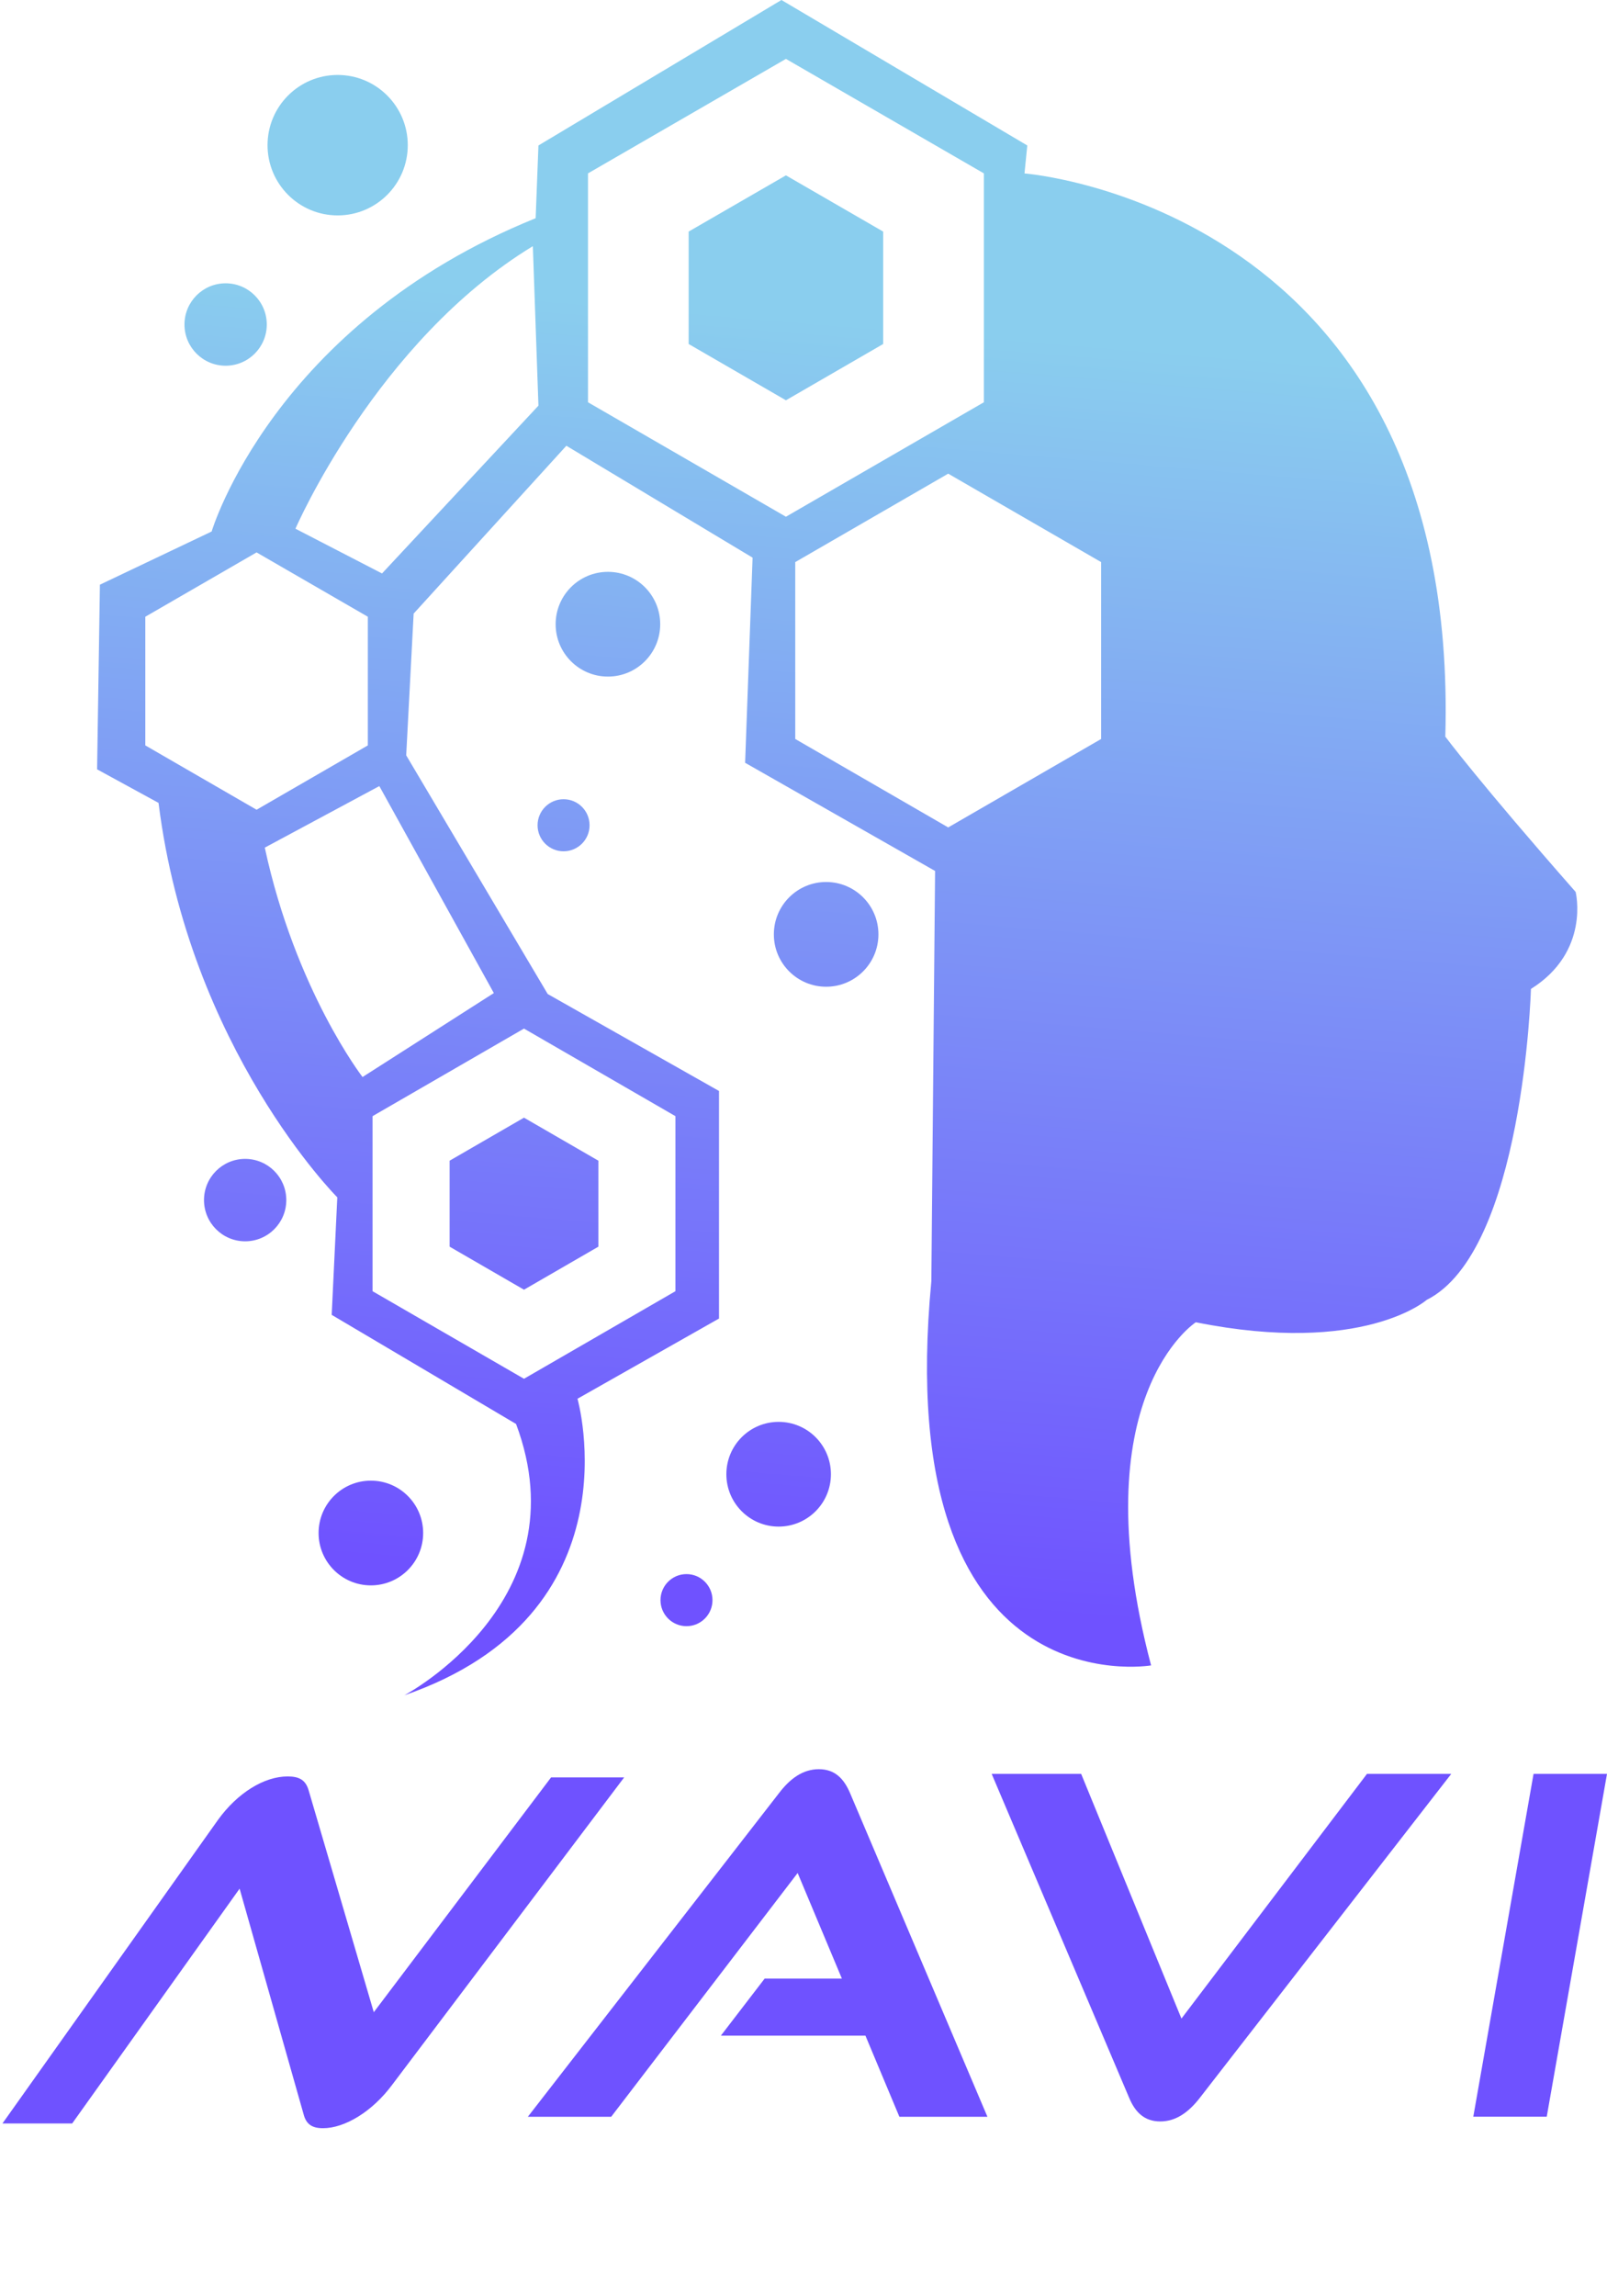 <svg width="168" height="240" viewBox="0 0 168 240" fill="none" xmlns="http://www.w3.org/2000/svg">
<path d="M71.993 24.204V35.955L82.163 41.837L92.327 35.955V24.204L82.163 18.328L71.993 24.204Z" fill="url(#paint0_linear_1_2133)"/>
<path d="M54.779 134.796L47.004 130.299V121.312L54.779 116.815L62.555 121.312V130.299L54.779 134.796Z" fill="url(#paint1_linear_1_2133)"/>
<path d="M35.299 22.514C39.347 22.514 42.629 19.228 42.629 15.174C42.629 11.12 39.347 7.834 35.299 7.834C31.251 7.834 27.969 11.12 27.969 15.174C27.969 19.228 31.251 22.514 35.299 22.514Z" fill="url(#paint2_linear_1_2133)"/>
<path d="M23.588 38.224C25.963 38.224 27.89 36.296 27.89 33.917C27.89 31.538 25.963 29.61 23.588 29.61C21.212 29.61 19.286 31.538 19.286 33.917C19.286 36.296 21.212 38.224 23.588 38.224Z" fill="url(#paint3_linear_1_2133)"/>
<path d="M25.629 129.738C28.005 129.738 29.93 127.809 29.93 125.43C29.93 123.051 28.005 121.123 25.629 121.123C23.253 121.123 21.327 123.051 21.327 125.43C21.327 127.809 23.253 129.738 25.629 129.738Z" fill="url(#paint4_linear_1_2133)"/>
<path d="M63.554 70.714C66.573 70.714 69.02 68.264 69.02 65.241C69.02 62.218 66.573 59.768 63.554 59.768C60.535 59.768 58.088 62.218 58.088 65.241C58.088 68.264 60.535 70.714 63.554 70.714Z" fill="url(#paint5_linear_1_2133)"/>
<path d="M86.367 103.13C89.386 103.13 91.833 100.68 91.833 97.657C91.833 94.635 89.386 92.184 86.367 92.184C83.349 92.184 80.901 94.635 80.901 97.657C80.901 100.68 83.349 103.13 86.367 103.13Z" fill="url(#paint6_linear_1_2133)"/>
<path d="M38.772 165.699C41.791 165.699 44.238 163.248 44.238 160.226C44.238 157.203 41.791 154.753 38.772 154.753C35.753 154.753 33.306 157.203 33.306 160.226C33.306 163.248 35.753 165.699 38.772 165.699Z" fill="url(#paint7_linear_1_2133)"/>
<path d="M81.401 159.555C84.42 159.555 86.867 157.104 86.867 154.082C86.867 151.059 84.42 148.609 81.401 148.609C78.383 148.609 75.936 151.059 75.936 154.082C75.936 157.104 78.383 159.555 81.401 159.555Z" fill="url(#paint8_linear_1_2133)"/>
<path d="M58.917 88.975C60.418 88.975 61.635 87.757 61.635 86.254C61.635 84.751 60.418 83.533 58.917 83.533C57.416 83.533 56.199 84.751 56.199 86.254C56.199 87.757 57.416 88.975 58.917 88.975Z" fill="url(#paint9_linear_1_2133)"/>
<path d="M71.767 169.963C73.268 169.963 74.485 168.745 74.485 167.242C74.485 165.739 73.268 164.521 71.767 164.521C70.266 164.521 69.05 165.739 69.05 167.242C69.05 168.745 70.266 169.963 71.767 169.963Z" fill="url(#paint10_linear_1_2133)"/>
<path d="M164.722 93.222C154.698 81.818 151.097 76.992 151.097 76.992C152.657 21.635 107.103 18.127 107.103 18.127L107.395 15.204L81.694 0L56.29 15.204L55.998 22.807C28.547 33.917 22.125 55.552 22.125 55.552L10.444 61.11L10.151 80.409L16.574 83.917C19.785 109.646 35.262 125.143 35.262 125.143L34.677 137.425L53.95 148.829C60.897 167.352 42.27 177.187 42.27 177.187C66.795 168.707 60.373 146.193 60.373 146.193L75.168 137.81V114.027L57.259 103.893L42.465 78.945L43.244 64.131L59.209 46.589L78.677 58.285L77.897 79.725L97.756 91.031L97.366 133.911C93.082 178.743 120.338 174.063 120.338 174.063C112.94 145.998 125.011 138.2 125.011 138.2C142.53 141.708 149.147 135.863 149.147 135.863C159.268 130.793 160.048 103.362 160.048 103.362C166.275 99.463 164.722 93.228 164.722 93.228V93.222ZM15.191 77.907V64.46L26.823 57.736L38.455 64.46V77.907L26.823 84.631L15.191 77.907ZM70.61 116.657V134.954L54.779 144.106L38.949 134.954V116.657L54.779 107.505L70.61 116.657ZM51.623 103.795L37.901 112.569C37.901 112.569 30.893 103.502 27.682 88.591L39.655 82.16L51.629 103.795H51.623ZM39.942 59.939L30.887 55.259C30.887 55.259 39.357 35.668 55.705 25.729L56.29 42.398L39.936 59.939H39.942ZM61.47 42.044V18.121L82.163 6.156L102.856 18.121V42.044L82.163 54.008L61.47 42.044ZM115.116 77.236L99.127 86.48L83.138 77.236V58.749L99.127 49.506L115.116 58.749V77.236Z" fill="url(#paint11_linear_1_2133)"/>
<path d="M94.021 221.232L90.474 212.758H75.363L79.939 206.797H88.013L83.388 195.76L63.895 221.239H55.182L81.468 187.376C82.602 185.9 83.93 184.912 85.606 184.912C87.281 184.912 88.214 185.9 88.853 187.376L103.228 221.239H94.021V221.232Z" fill="#6F52FF"/>
<path d="M103.672 185.4H113.026L123.512 210.976L142.908 185.4H151.719L125.432 219.262C124.25 220.787 122.921 221.727 121.294 221.727C119.667 221.727 118.686 220.793 118.047 219.262L103.672 185.4Z" fill="#6F52FF"/>
<path d="M154.022 221.232L160.322 185.4H168L161.7 221.232H154.022Z" fill="#6F52FF"/>
<path d="M25.05 197.395L7.544 221.94H0.256L22.795 190.201C24.824 187.395 27.603 185.668 30.071 185.668C31.253 185.668 31.935 186.016 32.258 187.096L39.077 210.311L57.613 185.766H65.254L41.033 217.852C38.924 220.714 36.03 222.434 33.769 222.434C32.587 222.434 31.996 221.989 31.734 220.958L25.05 197.401V197.395Z" fill="#6F52FF"/>
<defs>
<linearGradient id="paint0_linear_1_2133" x1="88.64" y1="-47.736" x2="69.904" y2="176.805" gradientUnits="userSpaceOnUse">
<stop offset="0.36" stop-color="#8ACEEE"/>
<stop offset="0.95" stop-color="#6F52FF"/>
</linearGradient>
<linearGradient id="paint1_linear_1_2133" x1="69.355" y1="-49.347" x2="50.618" y2="175.2" gradientUnits="userSpaceOnUse">
<stop offset="0.36" stop-color="#8ACEEE"/>
<stop offset="0.95" stop-color="#6F52FF"/>
</linearGradient>
<linearGradient id="paint2_linear_1_2133" x1="40.862" y1="-51.721" x2="22.126" y2="172.821" gradientUnits="userSpaceOnUse">
<stop offset="0.36" stop-color="#8ACEEE"/>
<stop offset="0.95" stop-color="#6F52FF"/>
</linearGradient>
<linearGradient id="paint3_linear_1_2133" x1="30.784" y1="-52.562" x2="12.047" y2="171.979" gradientUnits="userSpaceOnUse">
<stop offset="0.36" stop-color="#8ACEEE"/>
<stop offset="0.95" stop-color="#6F52FF"/>
</linearGradient>
<linearGradient id="paint4_linear_1_2133" x1="40.374" y1="-51.763" x2="21.638" y2="172.778" gradientUnits="userSpaceOnUse">
<stop offset="0.36" stop-color="#8ACEEE"/>
<stop offset="0.95" stop-color="#6F52FF"/>
</linearGradient>
<linearGradient id="paint5_linear_1_2133" x1="73.066" y1="-49.036" x2="54.329" y2="175.512" gradientUnits="userSpaceOnUse">
<stop offset="0.36" stop-color="#8ACEEE"/>
<stop offset="0.95" stop-color="#6F52FF"/>
</linearGradient>
<linearGradient id="paint6_linear_1_2133" x1="98.395" y1="-46.925" x2="79.665" y2="177.623" gradientUnits="userSpaceOnUse">
<stop offset="0.36" stop-color="#8ACEEE"/>
<stop offset="0.95" stop-color="#6F52FF"/>
</linearGradient>
<linearGradient id="paint7_linear_1_2133" x1="56.303" y1="-50.433" x2="37.566" y2="174.108" gradientUnits="userSpaceOnUse">
<stop offset="0.36" stop-color="#8ACEEE"/>
<stop offset="0.95" stop-color="#6F52FF"/>
</linearGradient>
<linearGradient id="paint8_linear_1_2133" x1="98.134" y1="-46.943" x2="79.397" y2="177.598" gradientUnits="userSpaceOnUse">
<stop offset="0.36" stop-color="#8ACEEE"/>
<stop offset="0.95" stop-color="#6F52FF"/>
</linearGradient>
<linearGradient id="paint9_linear_1_2133" x1="70.196" y1="-49.274" x2="51.459" y2="175.267" gradientUnits="userSpaceOnUse">
<stop offset="0.36" stop-color="#8ACEEE"/>
<stop offset="0.95" stop-color="#6F52FF"/>
</linearGradient>
<linearGradient id="paint10_linear_1_2133" x1="89.651" y1="-47.651" x2="70.915" y2="176.89" gradientUnits="userSpaceOnUse">
<stop offset="0.36" stop-color="#8ACEEE"/>
<stop offset="0.95" stop-color="#6F52FF"/>
</linearGradient>
<linearGradient id="paint11_linear_1_2133" x1="98.091" y1="-46.949" x2="79.354" y2="177.598" gradientUnits="userSpaceOnUse">
<stop offset="0.36" stop-color="#8ACEEE"/>
<stop offset="0.95" stop-color="#6F52FF"/>
</linearGradient>
</defs>
</svg>
